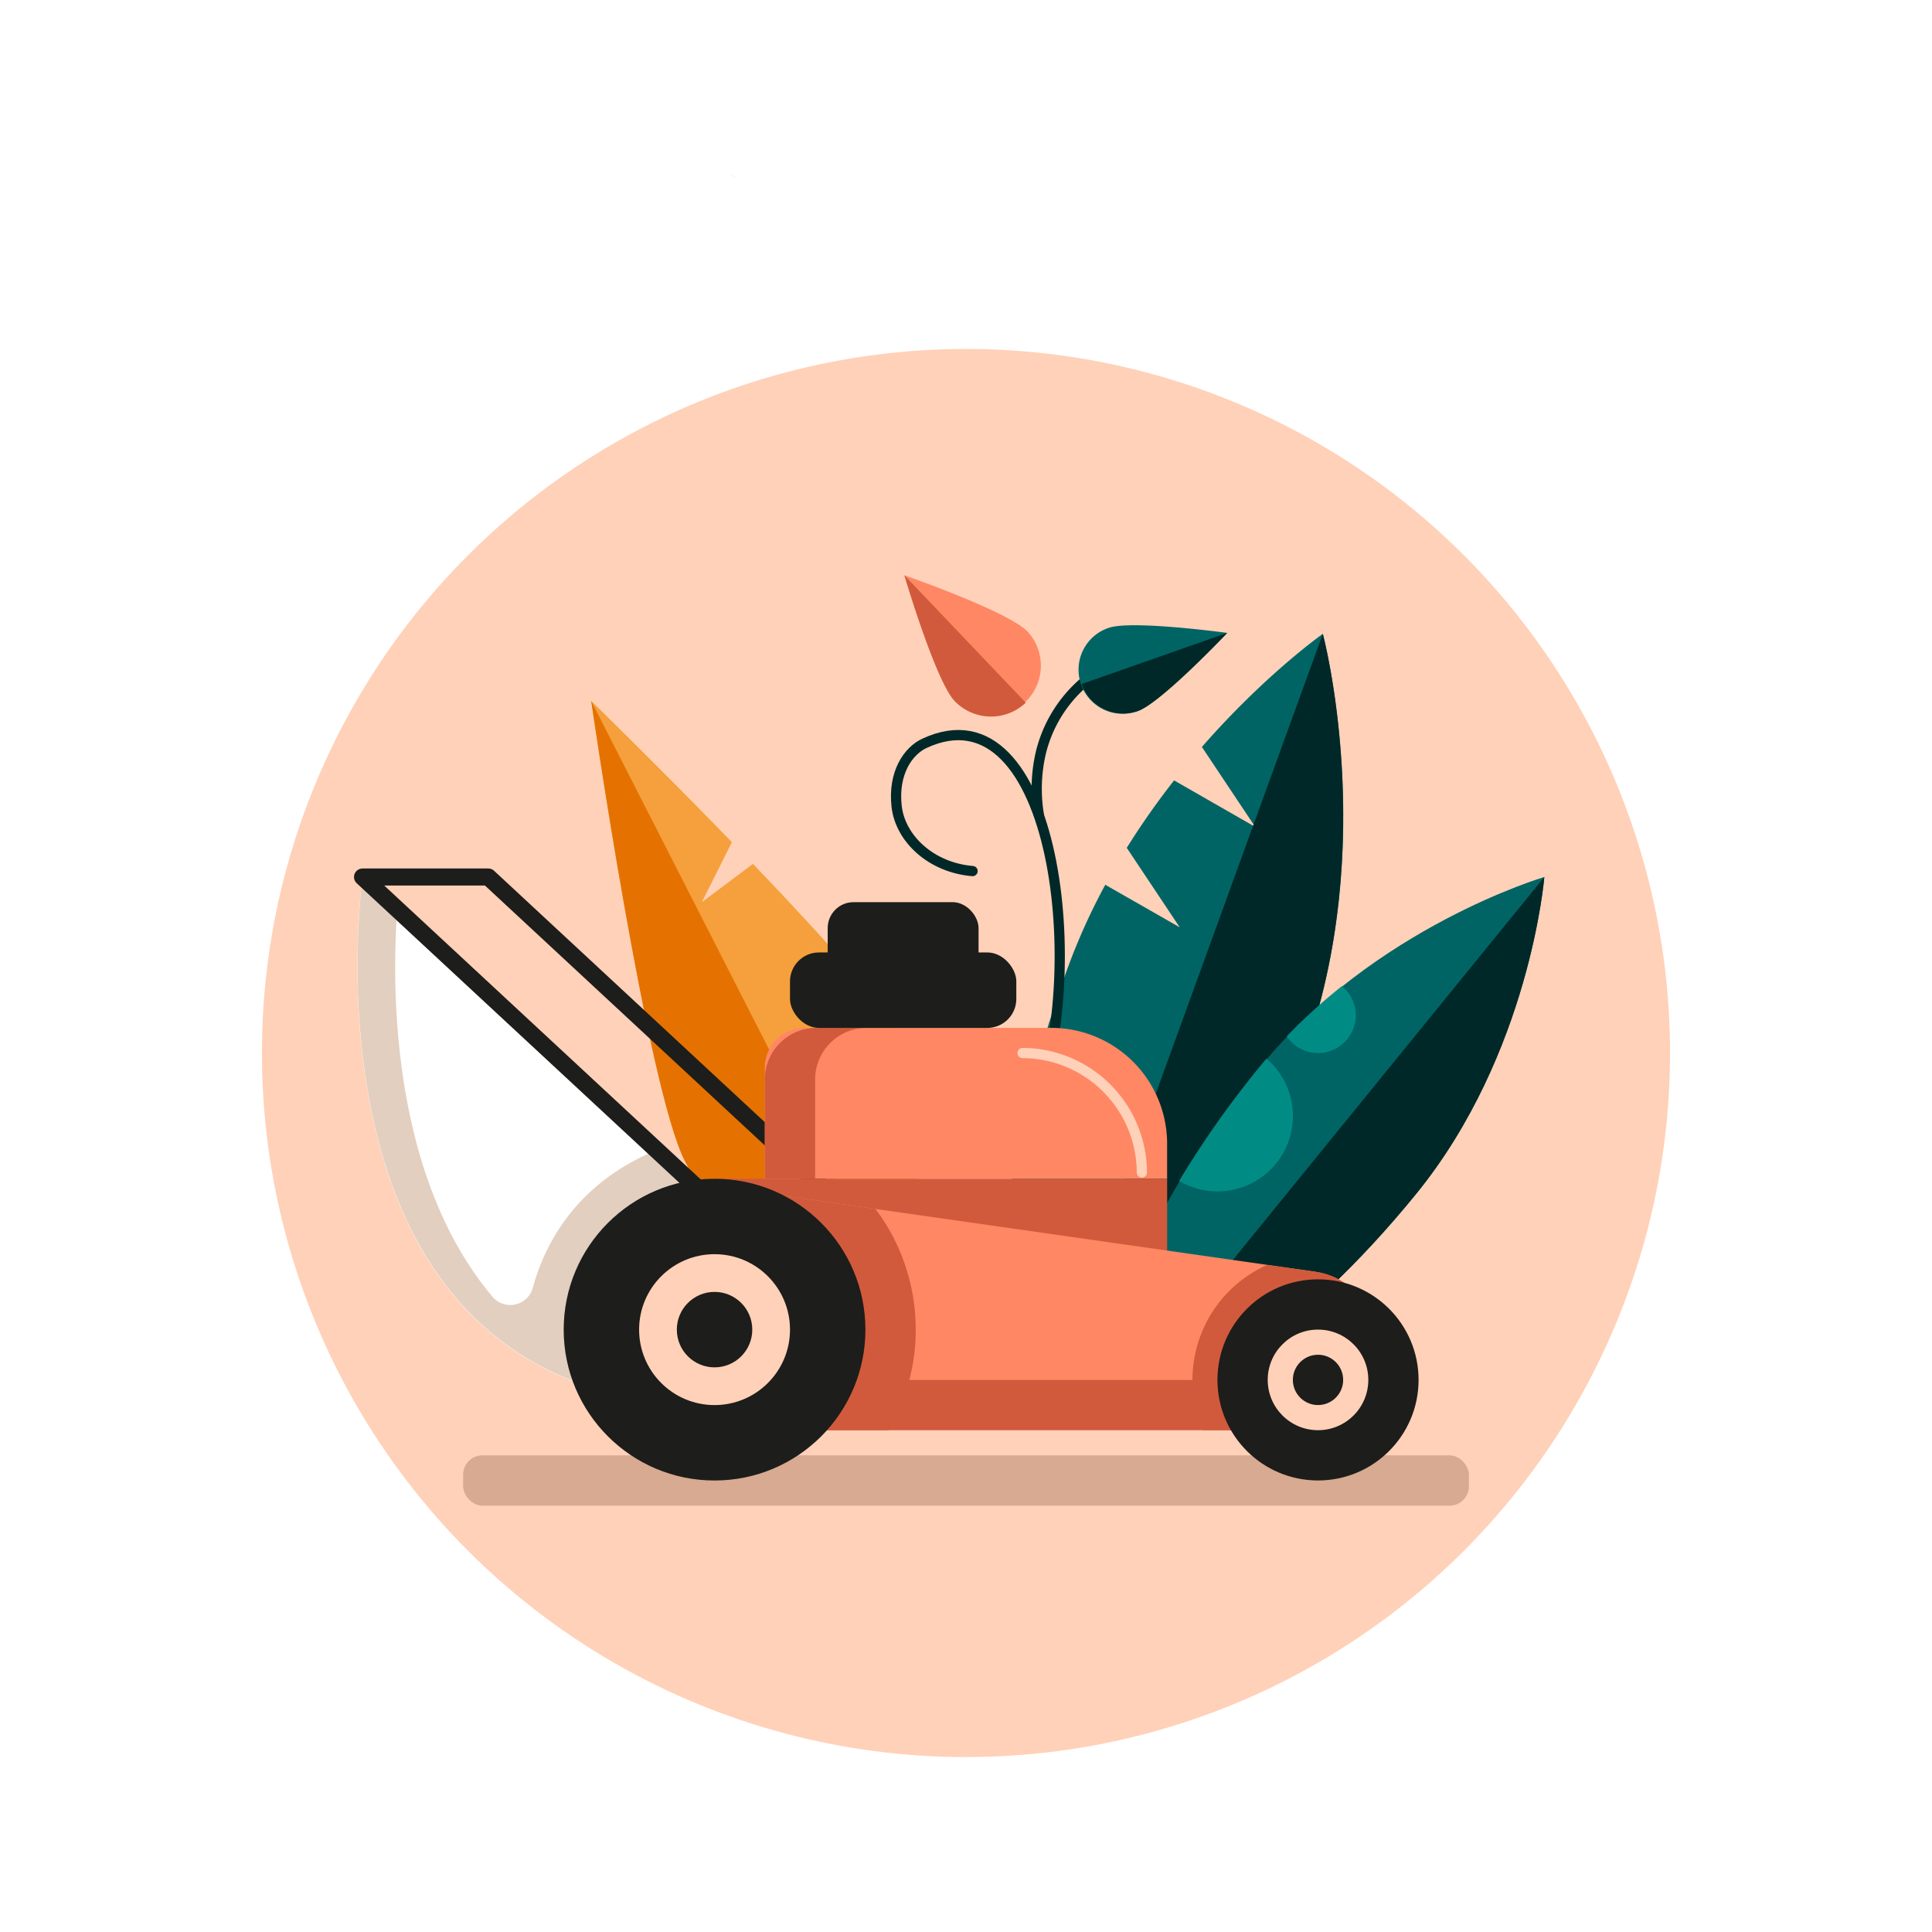 <svg xmlns="http://www.w3.org/2000/svg" viewBox="0 0 566.93 566.93"><defs><style>.cls-1{fill:#fff;}.cls-2{fill:#ffd1b8;}.cls-3{fill:#006464;}.cls-4{fill:#002828;}.cls-5{fill:#008c85;}.cls-10,.cls-15,.cls-6{fill:none;stroke-linecap:round;}.cls-6{stroke:#002828;}.cls-15,.cls-6{stroke-miterlimit:10;stroke-width:3px;}.cls-7{fill:#f5a03c;}.cls-8{fill:#e57200;}.cls-9{fill:#e2cfbf;}.cls-10{stroke:#1d1d1b;stroke-linejoin:round;stroke-width:5px;}.cls-11{fill:#d25a3c;}.cls-12{fill:#d8aa91;}.cls-13{fill:#ff8764;}.cls-14{fill:#1d1d1b;}.cls-15{stroke:#ffd1b8;}</style></defs><g id="Tlo"><rect class="cls-1" width="566.93" height="566.93"/></g><g id="Ilustracja"><circle class="cls-2" cx="283.46" cy="309" r="206.6"/><path class="cls-3" d="M214.6,51.33l1.26.71c-.43-.22-.85-.46-1.27-.7A0,0,0,0,1,214.6,51.33Z"/><path class="cls-3" d="M388.17,186s-16.83,11.84-35.48,33.19l15.63,23.45L344.53,229a224.83,224.83,0,0,0-13.89,19.79l15.54,23.32-21.84-12.48a182.84,182.84,0,0,0-11.14,24.7c-22.26,61.29-24.77,116.6-5.62,123.56s52.72-37.09,75-98.37S388.17,186,388.17,186Z"/><path class="cls-4" d="M388.17,186s16.63,62.27-5.62,123.56-55.82,105.32-75,98.37Z"/><path class="cls-3" d="M369.76,313.16c-33.43,41.1-50.27,82.75-37.62,93s50-14.7,83.41-55.81,37.62-93,37.62-93S403.18,272.05,369.76,313.16Z"/><path class="cls-4" d="M453.17,257.35s-4.2,51.95-37.62,93-70.76,66.09-83.41,55.81Z"/><path class="cls-5" d="M379.39,327.45A22.13,22.13,0,0,1,346,346.53a286.38,286.38,0,0,1,23.53-33.37c.69-.85,1.39-1.69,2.1-2.51A22.1,22.1,0,0,1,379.39,327.45Z"/><path class="cls-5" d="M397.83,297.93a11.06,11.06,0,0,1-20.25,6.17,165.57,165.57,0,0,1,16.2-14.73A11,11,0,0,1,397.83,297.93Z"/><path class="cls-6" d="M302.92,327.45c17.22-40.86,6.92-127.28-31.66-109.32-4.79,2.23-9.25,8.7-8.15,18.48,1.06,9.5,10.16,18,22.28,19"/><path class="cls-7" d="M266.72,307.24c-5.13-10.07-25.42-32.5-45.77-53.73l-15,11.22,8.81-17.61C193.31,225,173.49,205.7,173.49,205.7S189.88,319,201,340.77s34.83,31.93,53,22.67S277.83,329,266.72,307.24Z"/><path class="cls-8" d="M173.49,205.7,254,363.44c-18.15,9.26-41.87-.89-53-22.67S173.49,205.7,173.49,205.7Z"/><path class="cls-1" d="M209.68,353.27l-103.3-95.92s-22.13,155,103.3,155Z"/><path class="cls-9" d="M192.69,337.5c-24,9.86-32.95,28-36.32,40.32a6.85,6.85,0,0,1-11.8,2.76c-30.16-35.74-29.62-91.72-28-113.8l-10.15-9.43s-16,112.35,56.67,145.7l.49.23c.87.39,1.76.78,2.65,1.15l.51.2q2.43,1,5,1.86l1,.34,2.34.73,1.67.48c.73.21,1.45.41,2.2.6,1.07.28,2.16.54,3.26.79l2.11.44c.89.18,1.79.36,2.69.52l1.84.31c1,.16,2.1.32,3.17.46.45.06.9.13,1.36.18,1.51.19,3.05.34,4.6.47l1.39.1c1.23.09,2.47.17,3.73.23l1.5.06c1.69.06,3.39.1,5.14.1h0v-59Z"/><polyline class="cls-10" points="209.68 353.27 106.38 257.35 143.28 257.35 246.57 353.27"/><rect class="cls-11" x="194.92" y="390.17" width="206.6" height="29.51"/><rect class="cls-12" x="135.9" y="427.06" width="295.14" height="14.76" rx="5.67"/><rect class="cls-11" x="209.68" y="345.89" width="132.81" height="44.27"/><path class="cls-13" d="M401.52,388.94c0-7.81-6.59-14.47-15.58-15.76L216.63,349c-11.36-1.63-21.71,5.88-21.71,15.76v24.18c0,8.83,8.35,16,18.64,16h188V390.17h-.07C401.48,389.76,401.52,389.36,401.52,388.94Z"/><path class="cls-11" d="M268.71,390.17a58.77,58.77,0,0,0-11.81-35.42L216.63,349c-11.36-1.63-21.71,5.88-21.71,15.76v24.18c0,.42,0,.82.08,1.23h-.08v29.51h65.87A58.71,58.71,0,0,0,268.71,390.17Z"/><circle class="cls-14" cx="209.68" cy="390.17" r="44.27"/><path class="cls-11" d="M401.45,390.17c0-.41.07-.81.07-1.23,0-7.81-6.59-14.47-15.58-15.76l-14.08-2A36.9,36.9,0,0,0,353,419.68h48.57V390.17h-.07Z"/><circle class="cls-14" cx="386.76" cy="404.92" r="29.51"/><circle class="cls-2" cx="209.68" cy="390.17" r="22.14"/><circle class="cls-2" cx="386.76" cy="404.92" r="14.76"/><path class="cls-13" d="M236.08,301.62h72.4a34,34,0,0,1,34,34v10.25a0,0,0,0,1,0,0H224.44a0,0,0,0,1,0,0V313.26A11.64,11.64,0,0,1,236.08,301.62Z"/><path class="cls-11" d="M254.34,301.62H239.59a15.15,15.15,0,0,0-15.15,15.15v29.12h14.75V316.77A15.16,15.16,0,0,1,254.34,301.62Z"/><rect class="cls-14" x="231.82" y="279.49" width="66.41" height="22.14" rx="8.5"/><circle class="cls-14" cx="209.68" cy="390.17" r="11.07"/><circle class="cls-14" cx="386.76" cy="404.92" r="7.38"/><path class="cls-15" d="M300.07,309a35.15,35.15,0,0,1,35,35.05h0"/><rect class="cls-14" x="242.88" y="264.73" width="44.27" height="25.82" rx="7.6"/><path class="cls-6" d="M321.42,197.66a39.51,39.51,0,0,0-16,23.25,46.79,46.79,0,0,0-.61,18"/><path class="cls-13" d="M280.16,205.7a14.76,14.76,0,0,0,21.36-20.37c-5.62-5.9-36.14-16.52-36.14-16.52S274.54,199.8,280.16,205.7Z"/><path class="cls-11" d="M265.38,168.81,301,206.19a14.77,14.77,0,0,1-20.87-.49C274.54,199.8,265.38,168.81,265.38,168.81Z"/><path class="cls-3" d="M333.9,208.66a12.94,12.94,0,1,1-8.59-24.41c6.74-2.37,34.81,1.47,34.81,1.47S340.64,206.29,333.9,208.66Z"/><path class="cls-4" d="M360.12,185.72l-42.72,15a12.94,12.94,0,0,0,16.5,7.91C340.64,206.29,360.12,185.72,360.12,185.72Z"/></g></svg>